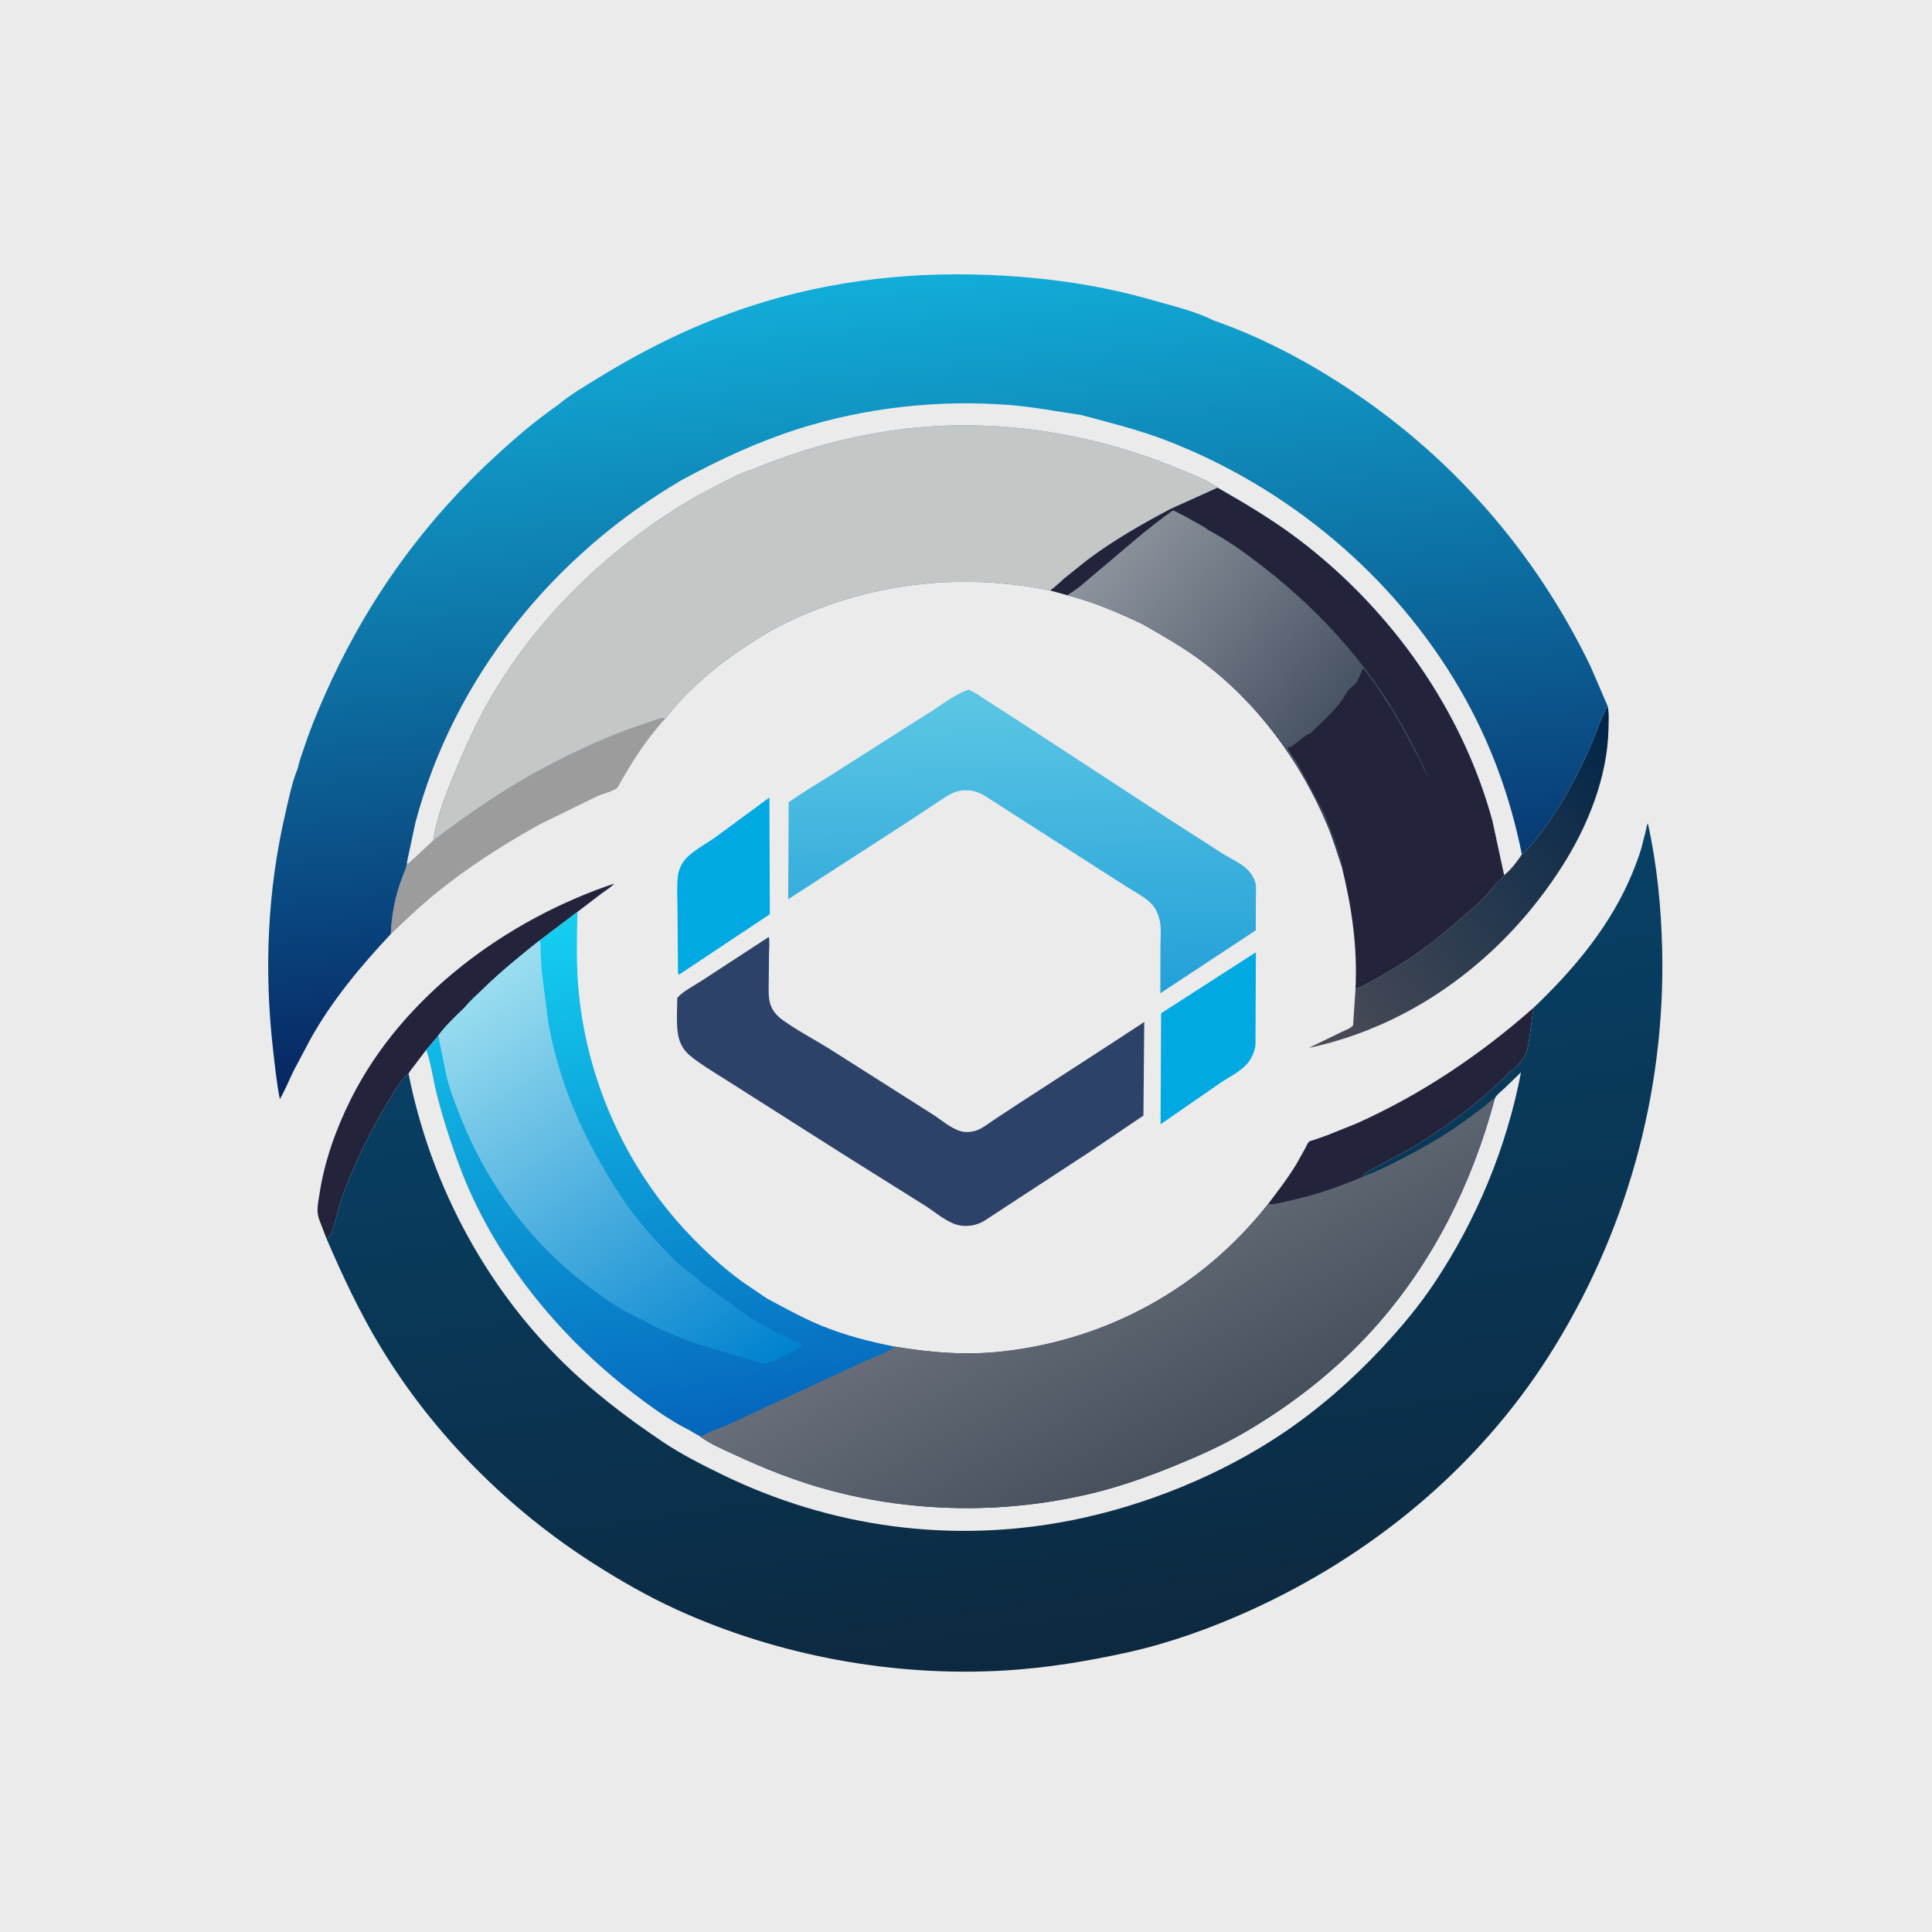 <?xml version="1.0" encoding="utf-8" ?>
<svg xmlns="http://www.w3.org/2000/svg" xmlns:xlink="http://www.w3.org/1999/xlink" width="1024" height="1024">
	<path fill="#EBEBEB" d="M0 -0L1024 0L1024 1024L-0 1024L0 -0Z"/>
	<path fill="#00A9E2" d="M665.645 504.726L665.431 553.863C665.001 557.533 663.173 561.501 660.669 564.201C656.964 568.198 651.243 570.965 646.737 574.01L615.11 595.889L615.421 537.061L665.645 504.726Z"/>
	<path fill="#00A9E2" d="M407.808 422.698L408.031 484.554L359.965 516.54L359.355 516L359.109 482.734C359.087 476.776 358.601 470.341 359.283 464.438C359.657 461.191 361.042 458.027 363.165 455.531C366.962 451.065 374.091 447.359 378.948 443.925L407.808 422.698Z"/>
	<path fill="#23233B" d="M812.945 534.014L812.816 534.629C811.411 541.625 811.294 548.586 809.588 555.628C808.829 558.759 807.705 560.866 805.512 563.244L804.911 564.004C803.332 565.962 800.722 567.701 798.872 569.538C783.144 585.147 766.07 597.719 747.063 609.094C743.681 611.118 723.661 621.246 722.828 622.561L723.021 623.328C720.11 625.015 716.66 626.11 713.529 627.356C703.382 631.394 692.779 634.504 682.112 636.821C679.059 637.484 675.045 638.733 671.956 638.363C677.254 631.341 682.725 624.335 687.237 616.768L691.85 608.526C692.333 607.671 693.136 605.735 693.793 605.1C694.05 604.851 695.626 604.443 696.021 604.307L703.02 601.868L719 595.458C753.434 580.042 784.733 558.979 812.945 534.014Z"/>
	<path fill="#23233B" d="M173.062 656.496L169.08 646.121C167.542 641.517 168.639 637.514 169.346 632.816C171.977 615.334 178.167 598.149 186.064 582.375C213.376 527.824 268.628 487.384 325.557 468.319C323.817 470.293 321.056 471.902 318.93 473.504L306.069 483.313L285.89 498.556C275.352 506.889 264.972 515.369 255.375 524.786C252.372 527.731 249.004 530.637 246.386 533.905C241.605 538.512 236.182 543.59 232.255 548.937L225.902 556.502L219.461 565.011C218.548 566.268 217.19 567.734 216.551 569.134C212.399 572.004 209.38 577.899 206.754 582.198C196.662 598.715 188.142 615.805 181.508 634C179.093 640.624 177.932 648.057 175.257 654.455C174.879 655.358 173.83 655.905 173.062 656.496Z"/>
	<path fill="#9B9C9B" d="M229.641 445.503C249.352 430.486 269.566 416.655 291.591 405.235C308.769 396.328 326.281 388.346 344.759 382.523C346.833 381.87 350.776 380.036 352.762 380.666C345.813 388.354 340.078 396.147 334.616 404.963L329.508 413.5C328.814 414.691 327.974 416.662 327.07 417.647C325.702 419.139 319.004 420.898 316.91 421.833L286.175 436.887C266.455 447.773 247.351 460.067 229.91 474.363C222.002 480.844 214.609 488.013 207.168 495.02C207.628 482.412 210.308 471.505 215.257 459.887C215.337 458.93 215.496 458.042 215.677 457.1L216.25 457.943L229.641 445.503Z"/>
	<defs>
		<linearGradient id="gradient_0" gradientUnits="userSpaceOnUse" x1="871.1" y1="405.289" x2="690.362" y2="535.1">
			<stop offset="0" stop-color="#012648"/>
			<stop offset="1" stop-color="#4B4B56"/>
		</linearGradient>
	</defs>
	<path fill="url(#gradient_0)" d="M806.611 452.798C809.256 450.899 811.533 447.774 813.608 445.264C825.62 430.732 835.026 413.428 842.656 396.241C845.761 389.247 848.182 381.223 851.883 374.612L852.095 374.24C852.913 378.006 852.607 382.074 852.542 385.907C852.097 411.91 841.494 438.087 827.594 459.746C797.193 507.119 749.944 543.266 694.46 555.238L693.731 555.395L711 546.998C712.873 546.062 715.957 545.113 717.164 543.419L718.435 524.293C723.498 522.184 728.252 519.402 733 516.677C742.234 511.378 751.09 505.704 759.5 499.153L772.745 488.25C774.567 486.891 775.967 485.08 777.745 483.75C782.442 480.237 788.332 474.483 791.745 469.75C793.329 467.554 795.82 466.201 797.239 463.773C800.519 461.341 804.37 456.251 806.611 452.798Z"/>
	<path fill="#2C4268" d="M407.513 496.588C408.005 499.284 407.625 502.573 407.594 505.33L407.42 522.323C407.404 526.636 407.2 530.731 409.326 534.653C410.598 536.998 412.574 539.037 414.729 540.581C422.778 546.353 431.978 551.102 440.383 556.391L493.97 590.416C498.706 593.368 503.972 598.163 509.363 599.612C512.274 600.394 515.679 599.994 518.443 598.827C521.232 597.65 523.869 595.523 526.383 593.83L539 585.517L587.477 554.107L606.479 541.685L606.031 591.285L577.84 610.35L521.466 647.211C517.327 649.637 511.703 650.529 507.031 649.105C501.033 647.277 495.285 642.115 489.971 638.799L447.423 612.135L390.885 576.208C383.221 571.242 374.995 566.518 367.685 561.083C365.024 559.104 362.675 556.899 361.203 553.884L360.841 553.113C357.813 546.775 359.034 536.031 358.958 528.914C361.592 525.63 367.916 522.435 371.548 520.032L407.513 496.588Z"/>
	<defs>
		<linearGradient id="gradient_1" gradientUnits="userSpaceOnUse" x1="543.116" y1="526.165" x2="538.351" y2="365.732">
			<stop offset="0" stop-color="#24A0D8"/>
			<stop offset="1" stop-color="#5CC7E4"/>
		</linearGradient>
	</defs>
	<path fill="url(#gradient_1)" d="M513.229 365.536C516.413 366.664 519.205 368.819 522.034 370.64L537.078 380.307L618.737 433.626L648.008 452.428C652.203 455.079 657.932 457.548 661.355 461.056C663.074 462.818 664.613 465.251 665.314 467.62C666.007 469.964 665.624 473.174 665.625 475.643L665.587 493.089L615 526.447L615.072 500.861C615.076 496.836 615.59 491.849 614.688 487.925C613.974 484.824 612.887 481.956 610.753 479.54C607.456 475.807 602.213 473.155 598 470.508L579.775 458.875L538.691 432.533L526.589 424.771C522.96 422.419 519.669 419.991 515.333 419.177C511.802 418.514 508.405 418.83 505.103 420.262C502.268 421.491 499.533 423.499 496.928 425.181L481.063 435.673L417.764 476.6L417.997 425.256C424.731 420.401 431.963 416.212 438.966 411.762L475.219 388.701L494.556 376.421C500.558 372.516 506.451 367.959 513.229 365.536Z"/>
	<path fill="#23233B" d="M645.346 258.404C660.252 266.927 674.951 275.686 688.646 286.092C737.144 322.939 774.982 376.045 791.038 435L797.239 463.773C795.82 466.201 793.329 467.554 791.745 469.75C788.332 474.483 782.442 480.237 777.745 483.75C775.967 485.08 774.567 486.891 772.745 488.25L759.5 499.153C751.09 505.704 742.234 511.378 733 516.677C728.252 519.402 723.498 522.184 718.435 524.293C719.569 501.914 716.47 480.748 711.114 459.068C708.715 451.905 706.563 444.618 703.643 437.646C689.336 403.491 665.993 371.78 636.012 349.742C626.286 342.593 615.909 336.738 605.47 330.739C592.397 324.57 579.603 319.005 565.54 315.446L556.46 312.929C559.256 311.083 561.79 308.469 564.338 306.278L576.058 296.881C590.007 286.401 605.081 277.757 620.479 269.627L638.915 261.314L645.346 258.404Z"/>
	<defs>
		<linearGradient id="gradient_2" gradientUnits="userSpaceOnUse" x1="745.734" y1="424.192" x2="583.091" y2="292.634">
			<stop offset="0" stop-color="#2D394D"/>
			<stop offset="1" stop-color="#8D949D"/>
		</linearGradient>
	</defs>
	<path fill="url(#gradient_2)" d="M565.54 315.446C571.027 312.566 576.642 307.133 581.47 303.155C594.735 292.229 607.667 280.279 621.787 270.474L629.329 274.314C632.936 276.585 637.324 278.437 640.632 281.065C650.806 286.364 660.327 293.347 669.39 300.369C701.877 325.541 729.093 356.372 747.965 393.021C750.917 398.753 754.729 405.127 756.62 411.274L756.745 411.75L756.163 411.837L756.031 411.327C755.459 409.479 754.373 407.835 753.759 405.995C753.054 403.88 751.618 401.766 750.617 399.758L741.181 381.861C740.364 380.203 741.21 381.759 740.08 380.248L739.595 379.246C739.188 378.352 738.73 377.64 738.163 376.837L731.58 366.748L729.43 363.414C728.876 362.544 729.156 362.953 728.531 362.172L723.937 355.919C723.478 355.197 723.015 354.739 722.387 354.171C720.937 357.439 719.774 361.949 716.739 363.906C715.092 364.968 713.983 366.723 713.026 368.382C709.695 374.152 704.849 378.705 700.162 383.342C698.721 384.768 696.885 386.182 695.638 387.709C694.664 388.902 693.382 389.042 692.152 389.847C689.899 391.32 688.003 393.324 685.639 394.82L684.644 395.507C683.671 396.173 683.618 396.069 682.432 395.934C682.569 397.357 684.028 399.251 684.828 400.5L685.217 401.002C686.007 402.033 686.558 403.139 687.365 404.182L688 405.25L700.627 428.599C702.113 431.356 703.771 435.048 704.746 438.024C705.653 440.788 707.011 443.37 707.817 446.183C708.315 447.92 709.031 449.578 709.59 451.277L709.817 452.183L710.745 455.25L710.91 455.808C711.265 457.04 711.389 457.773 711.114 459.068C708.715 451.905 706.563 444.618 703.643 437.646C689.336 403.491 665.993 371.78 636.012 349.742C626.286 342.593 615.909 336.738 605.47 330.739C592.397 324.57 579.603 319.005 565.54 315.446Z"/>
	<defs>
		<linearGradient id="gradient_3" gradientUnits="userSpaceOnUse" x1="369.216" y1="761.361" x2="324.829" y2="480.446">
			<stop offset="0" stop-color="#0565BC"/>
			<stop offset="1" stop-color="#14D0F1"/>
		</linearGradient>
	</defs>
	<path fill="url(#gradient_3)" d="M306.069 483.313C305.679 497.953 305.363 512.788 306.89 527.377C311.807 574.335 332.361 619.563 364.839 653.808C373.696 663.147 382.962 671.71 393.366 679.309L406.397 688.157C415.994 693.308 425.297 698.48 435.399 702.642C447.937 707.807 460.864 711.055 474.12 713.723C470.248 717.055 463.875 719.03 459.176 721.236L422.402 738.22L386.625 754.892C381.689 757.12 375.931 758.69 371.393 761.574L364.859 757.754C364.625 757.677 364.406 757.562 364.187 757.45C354.18 752.347 344.442 745.22 335.542 738.403C295.619 707.825 261.429 665.786 243.676 618.382C238.912 605.663 234.677 592.588 231.381 579.408C229.569 572.159 228.611 564.281 226.172 557.251L225.902 556.502L232.255 548.937C236.182 543.59 241.605 538.512 246.386 533.905C249.004 530.637 252.372 527.731 255.375 524.786C264.972 515.369 275.352 506.889 285.89 498.556L306.069 483.313Z"/>
	<defs>
		<linearGradient id="gradient_4" gradientUnits="userSpaceOnUse" x1="389.3" y1="736.905" x2="247.632" y2="523.847">
			<stop offset="0" stop-color="#0082CF"/>
			<stop offset="1" stop-color="#9CDEF0"/>
		</linearGradient>
	</defs>
	<path fill="url(#gradient_4)" d="M285.89 498.556L286.151 499.181C286.78 500.807 286.534 503.218 286.579 504.991L287.179 515.081L290.556 541.546C295.145 567.742 304.497 591.986 317.505 615.107C326.832 631.685 336.614 646.151 349.885 659.904C354.577 664.766 359.776 670.783 365.502 674.418L367.336 675.916C368.009 676.481 367.481 676.048 368.248 676.572C369.746 677.595 371.105 679.067 372.5 680.25L395.25 696.755C396.357 697.476 397.368 697.977 398.25 699L398.75 699.045C400.475 699.397 402.127 701.139 403.67 701.991C405.458 702.978 407.33 703.431 408.75 705L409.497 705.003L410.17 705.58C411.239 706.354 413.199 707.246 414.5 707.255C415.756 708.092 416.883 708.888 418.312 709.409C419.264 709.756 419.463 710.015 420.25 710.5C421.011 710.97 421.381 710.687 422.17 710.913C422.971 711.143 424.349 712.286 425 712.863L424.986 713.75C418.832 716.799 412.033 721.009 405.476 722.816C401.097 722.18 396.077 720.285 391.782 719.017C374.396 713.887 355.688 708.547 340.005 699.239C331.131 695.685 322.152 689.374 314.411 683.725C282.139 660.173 258.355 628.269 243.764 591.264C240.597 583.232 237.031 574.132 235.699 565.583L232.255 548.937C236.182 543.59 241.605 538.512 246.386 533.905C249.004 530.637 252.372 527.731 255.375 524.786C264.972 515.369 275.352 506.889 285.89 498.556Z"/>
	<defs>
		<linearGradient id="gradient_5" gradientUnits="userSpaceOnUse" x1="506.324" y1="543.731" x2="464.488" y2="147.371">
			<stop offset="0" stop-color="#072561"/>
			<stop offset="1" stop-color="#12ADD9"/>
		</linearGradient>
	</defs>
	<path fill="url(#gradient_5)" d="M295.849 214.552C302.208 209.167 309.887 204.74 316.978 200.377C342.683 184.559 368.877 171.728 397.614 162.336C441.239 148.077 486.679 143.402 532.372 146.136C559.225 147.743 585.285 151.704 611.158 159.165C621.526 162.155 633.444 164.908 643.053 169.781C667.46 178.254 691.221 190.661 712.833 204.782C769.346 241.708 813.487 292.224 842.897 352.938L852.095 374.24L851.883 374.612C848.182 381.223 845.761 389.247 842.656 396.241C835.026 413.428 825.62 430.732 813.608 445.264C811.533 447.774 809.256 450.899 806.611 452.798C804.37 456.251 800.519 461.341 797.239 463.773L791.038 435C774.982 376.045 737.144 322.939 688.646 286.092C674.951 275.686 660.252 266.927 645.346 258.404L638.915 261.314L620.479 269.627C605.081 277.757 590.007 286.401 576.058 296.881L564.338 306.278C561.79 308.469 559.256 311.083 556.46 312.929C508.123 303.1 458.771 309.12 414.576 331.097C407.129 334.8 400.098 339.426 393.181 344.022C378.367 353.866 363.596 366.555 352.762 380.666C350.776 380.036 346.833 381.87 344.759 382.523C326.281 388.346 308.769 396.328 291.591 405.235C269.566 416.655 249.352 430.486 229.641 445.503L216.25 457.943L215.677 457.1C215.496 458.042 215.337 458.93 215.257 459.887C210.308 471.505 207.628 482.412 207.168 495.02C191.211 512.052 176.021 530.181 164.598 550.637L155.578 567.634C153.169 572.612 151.068 577.811 148.313 582.602C146.6 573.85 145.699 564.836 144.687 555.972C139.938 514.385 141.72 472.006 151.226 431.203C153.045 423.398 154.738 414.735 157.789 407.341C158.486 403.816 159.851 400.307 160.973 396.893C163.989 387.712 167.595 378.783 171.471 369.934C192.682 321.502 222.332 279.15 261.139 243.142C272.094 232.978 283.552 223.068 295.849 214.552Z"/>
	<path fill="#EBEBEB" d="M361.413 254.396C381.09 243.766 400.894 234.495 422.232 227.614C457.999 216.079 497.239 211.729 534.683 214.629C547.638 215.632 560.129 218.116 572.932 219.933C588.205 224.016 603.371 227.725 618.165 233.427C682.904 258.382 739.194 305.528 774.008 365.672C789.826 392.999 800.395 421.853 806.611 452.798C804.37 456.251 800.519 461.341 797.239 463.773L791.038 435C774.982 376.045 737.144 322.939 688.646 286.092C674.951 275.686 660.252 266.927 645.346 258.404C639.687 254.289 631.097 251.113 624.555 248.393C579.813 229.792 530.046 221.719 481.75 227.059C453.025 230.235 425.285 237.837 398.619 248.85C393.849 250.181 389.289 252.641 384.846 254.806L369.477 262.805C324.226 288.92 284.34 326.876 258.533 372.546C252.093 383.943 246.687 396.007 241.615 408.064C236.686 419.781 231.473 432.896 229.641 445.503L216.25 457.943L215.677 457.1L220.167 436.056C240.414 359.286 293.255 294.196 361.413 254.396Z"/>
	<path fill="#C5C6C6" d="M398.619 248.85C425.285 237.837 453.025 230.235 481.75 227.059C530.046 221.719 579.813 229.792 624.555 248.393C631.097 251.113 639.687 254.289 645.346 258.404L638.915 261.314L620.479 269.627C605.081 277.757 590.007 286.401 576.058 296.881L564.338 306.278C561.79 308.469 559.256 311.083 556.46 312.929C508.123 303.1 458.771 309.12 414.576 331.097C407.129 334.8 400.098 339.426 393.181 344.022C378.367 353.866 363.596 366.555 352.762 380.666C350.776 380.036 346.833 381.87 344.759 382.523C326.281 388.346 308.769 396.328 291.591 405.235C269.566 416.655 249.352 430.486 229.641 445.503C231.473 432.896 236.686 419.781 241.615 408.064C246.687 396.007 252.093 383.943 258.533 372.546C284.34 326.876 324.226 288.92 369.477 262.805L384.846 254.806C389.289 252.641 393.849 250.181 398.619 248.85Z"/>
	<defs>
		<linearGradient id="gradient_6" gradientUnits="userSpaceOnUse" x1="573.048" y1="879.75" x2="515.58" y2="493.127">
			<stop offset="0" stop-color="#0D2940"/>
			<stop offset="1" stop-color="#074166"/>
		</linearGradient>
	</defs>
	<path fill="url(#gradient_6)" d="M812.945 534.014C834.428 513.578 854.041 490.089 865.344 462.357C867.062 458.144 868.689 453.867 869.97 449.5L872.182 440.872C872.511 439.498 872.701 437.562 873.399 436.347C878.25 458.261 880.481 480.957 880.989 503.375C882.716 579.628 861.782 654.516 820.781 718.876C782.86 778.401 726.784 824.436 662.75 853.503C642.204 862.829 620.201 870.784 598.161 875.678C576.529 880.482 555.045 884.03 532.901 885.373C473.828 888.956 411.925 877.557 358.083 852.846C343.106 845.972 328.68 837.69 314.792 828.835C269.265 799.81 229.593 760.035 201.619 713.75C190.525 695.393 181.531 676.168 173.062 656.496C173.83 655.905 174.879 655.358 175.257 654.455C177.932 648.057 179.093 640.624 181.508 634C188.142 615.805 196.662 598.715 206.754 582.198C209.38 577.899 212.399 572.004 216.551 569.134C217.19 567.734 218.548 566.268 219.461 565.011L225.902 556.502L226.172 557.251C228.611 564.281 229.569 572.159 231.381 579.408C234.677 592.588 238.912 605.663 243.676 618.382C261.429 665.786 295.619 707.825 335.542 738.403C344.442 745.22 354.18 752.347 364.187 757.45C364.406 757.562 364.625 757.677 364.859 757.754L371.393 761.574C375.931 758.69 381.689 757.12 386.625 754.892L422.402 738.22L459.176 721.236C463.875 719.03 470.248 717.055 474.12 713.723C493.642 716.997 512.557 718.518 532.276 716.206C587.929 709.681 637.24 682.296 671.956 638.363C675.045 638.733 679.059 637.484 682.112 636.821C692.779 634.504 703.382 631.394 713.529 627.356C716.66 626.11 720.11 625.015 723.021 623.328L722.828 622.561C723.661 621.246 743.681 611.118 747.063 609.094C766.07 597.719 783.144 585.147 798.872 569.538C800.722 567.701 803.332 565.962 804.911 564.004L805.512 563.244C807.705 560.866 808.829 558.759 809.588 555.628C811.294 548.586 811.411 541.625 812.816 534.629L812.945 534.014Z"/>
	<path fill="#EBEBEB" d="M225.902 556.502L226.172 557.251C228.611 564.281 229.569 572.159 231.381 579.408C234.677 592.588 238.912 605.663 243.676 618.382C261.429 665.786 295.619 707.825 335.542 738.403C344.442 745.22 354.18 752.347 364.187 757.45C364.406 757.562 364.625 757.677 364.859 757.754L371.393 761.574C376.246 765.231 382.751 767.949 388.264 770.525C404.964 778.328 421.762 785.043 439.605 789.823C485.62 802.15 535.007 802.475 581.193 790.903C595.193 787.396 609.17 782.349 622.52 776.91C635.177 771.752 647.573 766.224 659.406 759.34C684.861 744.532 708.381 726.105 728.107 704.176C759.439 669.345 780.346 627.153 792.317 582.094C793.433 580.018 795.732 578.364 797.471 576.755L806.172 568.334C798.581 608.056 782.691 646.369 760.274 679.981C752.118 692.211 742.908 703.193 732.915 713.953C717.191 730.883 699.067 746.797 679.878 759.693C646.774 781.94 606.847 798.104 567.742 805.827C504.664 818.283 440.768 809.738 382.897 781.624C372.135 776.395 361.252 770.894 351.308 764.221C331.249 750.761 312.265 736.177 295.25 718.943C255.014 678.19 227.677 625.168 216.551 569.134C217.19 567.734 218.548 566.268 219.461 565.011L225.902 556.502Z"/>
	<defs>
		<linearGradient id="gradient_7" gradientUnits="userSpaceOnUse" x1="634.964" y1="771.237" x2="572.04" y2="654.23">
			<stop offset="0" stop-color="#464F5C"/>
			<stop offset="1" stop-color="#676E7A"/>
		</linearGradient>
	</defs>
	<path fill="url(#gradient_7)" d="M792.317 582.094C780.346 627.153 759.439 669.345 728.107 704.176C708.381 726.105 684.861 744.532 659.406 759.34C647.573 766.224 635.177 771.752 622.52 776.91C609.17 782.349 595.193 787.396 581.193 790.903C535.007 802.475 485.62 802.15 439.605 789.823C421.762 785.043 404.964 778.328 388.264 770.525C382.751 767.949 376.246 765.231 371.393 761.574C375.931 758.69 381.689 757.12 386.625 754.892L422.402 738.22L459.176 721.236C463.875 719.03 470.248 717.055 474.12 713.723C493.642 716.997 512.557 718.518 532.276 716.206C587.929 709.681 637.24 682.296 671.956 638.363C675.045 638.733 679.059 637.484 682.112 636.821C692.779 634.504 703.382 631.394 713.529 627.356C716.66 626.11 720.11 625.015 723.021 623.328C729.829 620.93 736.55 617.485 742.961 614.192C753.934 608.557 764.676 602.394 774.759 595.267L785.743 587.184C787.97 585.437 789.789 583.454 792.317 582.094Z"/>
</svg>
